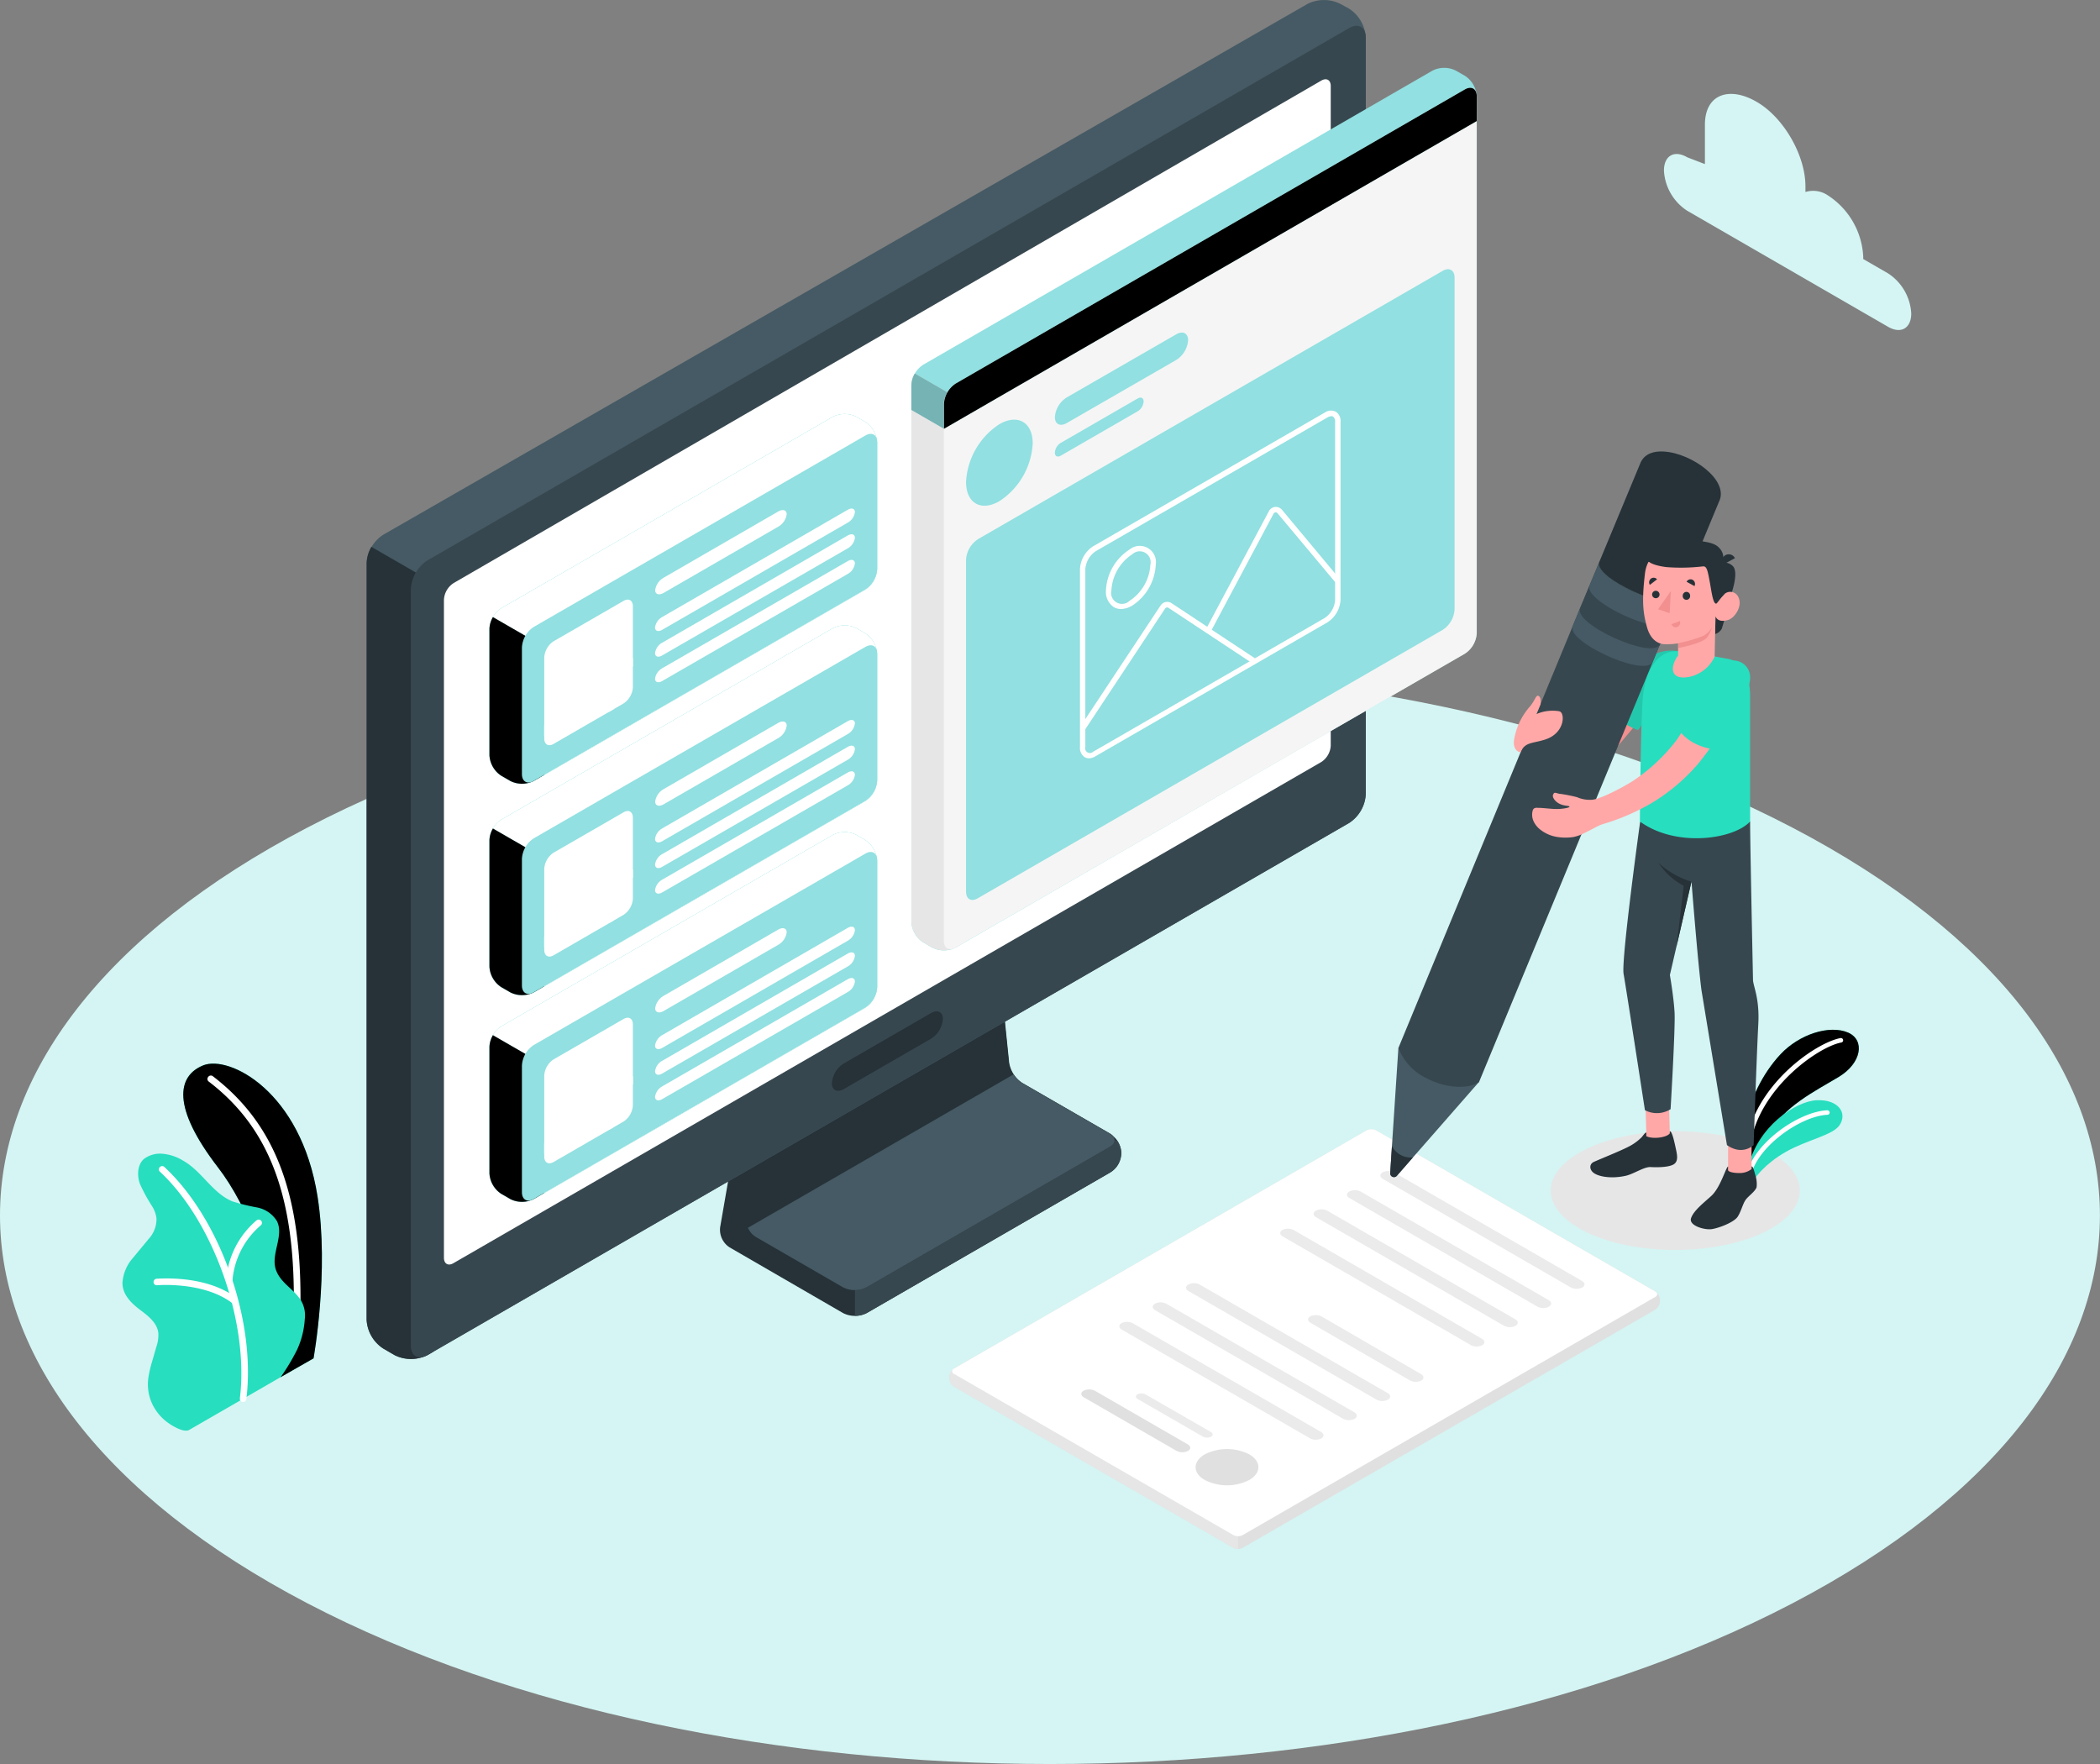 <svg xmlns="http://www.w3.org/2000/svg" xmlns:xlink="http://www.w3.org/1999/xlink" viewBox="0 0 447.02 375.5"><rect x="0" y="0" width="447.02" height="375.5" fill="#808080" stroke="none"/><style><![CDATA[.T{fill:#fff}.U{fill:#92e0e1}.V{fill:#263238}.W{fill:#27debf}.X{opacity:.3}.Y{fill:#37474f}.Z{fill:#455a64}.a{fill:#f28f8f}.b{fill:#ffa8a7}.c{fill:#e6e6e6}.d{fill:#e0e0e0}]]></style><path d="M65.46 341.3c87.28 45.6 228.8 45.6 316.08 0s87.3-119.53 0-165.13-228.8-45.6-316.08-.02-87.28 119.56 0 165.15z" fill="#d4f5f3"/><ellipse cx="356.61" cy="253.43" rx="26.51" ry="12.64" class="c"/><path d="M359.12 33.47l3.8 1.46v-8.36c0-6.63 5.3-8.22 11-4.9 5.74 3.3 10.4 11.37 10.4 18v1.2a5.57 5.57 0 0 1 4.82.75 16.52 16.52 0 0 1 7.48 13v.52l5.3 3.06a10.88 10.88 0 0 1 4.92 8.53c0 3.14-2.2 4.42-4.92 2.84l-42.8-24.73a10.88 10.88 0 0 1-4.92-8.53c0-3.17 2.2-4.42 4.92-2.85z" fill="#d4f5f3"/><use xlink:href="#B" class="W"/><use xlink:href="#B" opacity=".1"/><path d="M62.92 286.2a.7.7 0 0 1-.65-.74c1.62-27.9-3.7-44.42-17.82-55.22a.68.68 0 0 1-.13-1 .69.69 0 0 1 1-.14c14.53 11.12 20 28 18.37 56.42a.69.69 0 0 1-.77.68z" class="T"/><path d="M40.28 304.38c-1.1.63-3.4-.76-4.26-1.34a10.55 10.55 0 0 1-3.52-4 9.84 9.84 0 0 1-.88-6 23.17 23.17 0 0 1 .75-3.17l.88-3.07a7.66 7.66 0 0 0 .45-3.1c-.26-2.1-2.13-3.57-3.83-4.84-1.87-1.4-3.82-3.26-3.8-5.8a8.89 8.89 0 0 1 2.23-5.29l3.73-4.5a6.22 6.22 0 0 0 1.28-3.94 6.48 6.48 0 0 0-.86-2.45 35.76 35.76 0 0 1-2.69-4.93c-.6-1.76-.52-4 .86-5.23a5.74 5.74 0 0 1 4.35-1.08 9.93 9.93 0 0 1 4 1.42c4 2.23 6.3 7 10.57 8.7a42.51 42.51 0 0 0 5.15 1.26 6.38 6.38 0 0 1 4.26 2.91c1.56 3.13-1.34 7-.24 10.3 1 2.94 3.82 4.06 5.42 6.7a6.25 6.25 0 0 1 .75 3.85 18.29 18.29 0 0 1-1.62 6.49 45.51 45.51 0 0 1-3.51 5.87c-.07.05-19.28 11.13-19.46 11.23z" class="W"/><g class="T"><path d="M51.76 298.44h-.1a.7.7 0 0 1-.6-.78c2-16.08-5.64-37.75-17.1-48.32a.7.7 0 0 1 .95-1c11.94 11 19.64 32.77 17.52 49.52a.69.69 0 0 1-.69.58z"/><path d="M49.76 277.47a.7.7 0 0 1-.41-.14c-6.1-4.58-15.9-3.75-15.9-3.74a.68.68 0 0 1-.76-.63.7.7 0 0 1 .63-.76c.42 0 10.37-.9 16.9 4a.7.7 0 0 1 .14 1 .72.72 0 0 1-.61.27zm-.96-4.02a.69.69 0 0 1-.67-.72 18.4 18.4 0 0 1 6.46-12.94.7.7 0 1 1 .86 1.1 17.25 17.25 0 0 0-5.98 11.89.71.71 0 0 1-.67.67z"/></g><use xlink:href="#C" class="W"/><use xlink:href="#C" opacity=".1"/><path d="M372.03 244.52h-.06a.48.48 0 0 1-.41-.54c1.75-13 14.94-22 20.18-23a.48.48 0 0 1 .576.632.48.48 0 0 1-.396.308c-4.9.93-17.75 9.86-19.4 22.2a.48.48 0 0 1-.48.41z" class="T"/><path d="M372.56 252.6c.72-1.93 3.4-5 7.5-7.36 4.54-2.62 10.1-3.55 11.54-5.76 1.74-2.66-.4-5.47-4.86-5.28s-12.73 5.6-14.7 14.6z" class="W"/><path d="M372.24 250.74h-.1a.49.49 0 0 1-.38-.57c1.32-6.65 11-13.54 17.2-13.83a.5.5 0 0 1 .51.45.48.48 0 0 1-.46.51c-5.8.27-15.08 6.9-16.3 13.06a.47.47 0 0 1-.47.38z" class="T"/><path d="M202.1 293.04v.4a2.23 2.23 0 0 0 1 1.74l59.44 34.3a2.16 2.16 0 0 0 2 0l87.8-50.68a2.23 2.23 0 0 0 1-1.75v-.4a2.25 2.25 0 0 0-1-1.75l-59.43-34.3a2.22 2.22 0 0 0-2 0l-87.8 50.7a2.23 2.23 0 0 0-1 1.74z" class="d"/><path d="M202.1 293.04v.4a2.23 2.23 0 0 0 1 1.74l59.44 34.3a2 2 0 0 0 1 .24v-7.84l-56.72-32.75-3.72 2.15a2.23 2.23 0 0 0-1 1.74z" class="c"/><path d="M203.1 292.46l59.44 34.3a2.16 2.16 0 0 0 2 0l87.8-50.68c.56-.32.56-.84 0-1.17l-59.43-34.3a2.22 2.22 0 0 0-2 0l-87.8 50.7a.61.61 0 0 0 0 1.16z" class="T"/><path d="M278.82 306.15l-40-23.1c-.7-.4-.73-1-.08-1.4a2.73 2.73 0 0 1 2.44.05l40 23.1c.7.4.73 1 .08 1.4a2.69 2.69 0 0 1-2.44-.04z" fill="#ebebeb"/><path d="M250.46 308.85l-19.74-11.4c-.7-.4-.73-1-.08-1.4a2.69 2.69 0 0 1 2.44 0l19.74 11.4c.7.4.73 1 .08 1.4a2.66 2.66 0 0 1-2.44-.01z" class="d"/><g fill="#ebebeb"><path d="M256.07 305.82l-13.88-8c-.5-.3-.5-.73-.06-1a1.87 1.87 0 0 1 1.72 0l13.9 8c.5.3.5.73.05 1a1.9 1.9 0 0 1-1.72 0z"/><use xlink:href="#D"/><path d="M293.02 297.94l-40-23.1c-.7-.4-.73-1-.08-1.4a2.69 2.69 0 0 1 2.44 0l40 23.1c.7.4.73 1 .07 1.4a2.69 2.69 0 0 1-2.43 0zm7.1-4.1L279 281.6c-.7-.4-.73-1-.08-1.4a2.73 2.73 0 0 1 2.44.05l21.1 12.23c.7.4.73 1 .08 1.4a2.71 2.71 0 0 1-2.42-.04zm20.05-11.62l-40-23.1c-.7-.4-.73-1-.08-1.4a2.71 2.71 0 0 1 2.45 0l40 23.1c.7.4.73 1 .07 1.4a2.66 2.66 0 0 1-2.44-.01zm7.1-4.08l-40-23.1c-.7-.4-.73-1-.07-1.4a2.66 2.66 0 0 1 2.44 0l40 23.1c.7.4.73 1 .08 1.4a2.69 2.69 0 0 1-2.45.01zm-14.2 8.17l-40-23.1c-.7-.4-.73-1-.08-1.4a2.73 2.73 0 0 1 2.44.05l40 23.1c.7.4.74 1 .08 1.4a2.69 2.69 0 0 1-2.44-.04z"/><use xlink:href="#D" x="48.46" y="-27.96"/></g><path d="M265.92 309.58a10.51 10.51 0 0 0-9.46 0c-2.6 1.5-2.6 4 0 5.46a10.44 10.44 0 0 0 9.46 0c2.6-1.5 2.6-3.95 0-5.46z" class="d"/><path d="M203.12 181.43l-37.5 21.65a7.08 7.08 0 0 0-3 4.32l-9.32 53.8a4.47 4.47 0 0 0 2 4.32l24.18 14a5.59 5.59 0 0 0 5 0l51.68-29.84a4.74 4.74 0 0 0 0-8.37l-18.6-10.73a6.39 6.39 0 0 1-2.81-4.35l-4.14-40.6a6.16 6.16 0 0 0-2.66-4.25 5.36 5.36 0 0 0-4.83.05z" class="V"/><path d="M182 270.03v10.06a5.19 5.19 0 0 0 2.52-.6l51.68-29.84a5.41 5.41 0 0 0 2.52-4.18 5 5 0 0 0-1-2.73h-8.47z" class="Y"/><path d="M207.85 184.15l-37.5 21.66a7 7 0 0 0-3 4.32l-8.46 48.84a4.47 4.47 0 0 0 2 4.33l18.58 10.73a5.59 5.59 0 0 0 5 0l51.75-29.88c1.4-.8 1.4-2.1 0-2.9l-18.6-10.73a6.39 6.39 0 0 1-2.81-4.35l-4.14-40.6a1.74 1.74 0 0 0-2.81-1.4z" class="V"/><path d="M236.2 241.28l-18.6-10.73a5.8 5.8 0 0 1-1.84-1.85l-56.55 32.65a4.32 4.32 0 0 0 1.67 1.95l18.57 10.73a5.59 5.59 0 0 0 5 0l51.75-29.88c1.4-.76 1.4-2.06 0-2.87zM83.95 288.45l-2.4-1.4a7.8 7.8 0 0 1-3.52-6.11v-161a7.77 7.77 0 0 1 3.53-6.1L278.3.85a7.81 7.81 0 0 1 7.06 0l1.83 1a7.8 7.8 0 0 1 3.53 6.11v161.1a7.79 7.79 0 0 1-3.53 6.11L91 288.45a7.82 7.82 0 0 1-7.05 0z" class="Z"/><path d="M92.2 124l-13.15-7.6a7.2 7.2 0 0 0-1 3.48v161.05a7.8 7.8 0 0 0 3.52 6.11l2.4 1.4a7.82 7.82 0 0 0 7.05 0l1.2-.7z" class="V"/><path d="M87.46 286.4v-161a7.79 7.79 0 0 1 3.53-6.11L287.2 5.97c1.95-1.12 3.53-.2 3.53 2v161.1a7.79 7.79 0 0 1-3.53 6.11L91 288.45c-1.95 1.12-3.54.2-3.54-2.04z" class="Y"/><path d="M179.6 226.38l18.6-10.74c1.4-.8 2.52-.23 2.52 1.28a5.36 5.36 0 0 1-2.52 4.18l-18.6 10.74c-1.4.8-2.52.23-2.52-1.28a5.41 5.41 0 0 1 2.52-4.18z" class="V"/><path d="M96.5 124.15l184.77-107c1.12-.64 2-.12 2 1.16v140.4a4.44 4.44 0 0 1-2 3.49L96.5 268.9c-1.1.64-2 .12-2-1.17v-140a4.48 4.48 0 0 1 2-3.57z" class="T"/><g class="U"><use xlink:href="#E"/><use xlink:href="#E" opacity=".4"/></g><use xlink:href="#E" class="T X"/><use xlink:href="#F" class="U"/><use xlink:href="#F" opacity=".2"/><path d="M111.1 137.84v26.93c0 1.6 1.13 2.26 2.52 1.45l70.6-40.75a5.59 5.59 0 0 0 2.52-4.37V94.15c0-1.6-1.13-2.25-2.52-1.45l-70.6 40.75a5.59 5.59 0 0 0-2.52 4.39z" class="U"/><g class="T"><use xlink:href="#G"/><use xlink:href="#H"/><use xlink:href="#I"/><use xlink:href="#J"/></g><use xlink:href="#K" class="U"/><g class="T"><use xlink:href="#K" class="X"/><use xlink:href="#L"/><path d="M134.74 140.15l-2.84-3a1.24 1.24 0 0 0-2 .34l-4.08 9-2-1.8a1.27 1.27 0 0 0-1-.31 1.25 1.25 0 0 0-.88.56l-6.1 9.5v2.16l7.2-11 6.57 5.95 1.05-.6-3.95-3.58 4.23-9.35h.13l3.68 3.9z"/></g><g class="U"><use xlink:href="#E" y="45"/><use xlink:href="#E" y="45" opacity=".4"/></g><use xlink:href="#E" y="45" class="T X"/><use xlink:href="#F" y="45" class="U"/><use xlink:href="#F" y="45" opacity=".2"/><use xlink:href="#M" class="U"/><g class="T"><use xlink:href="#G" y="45"/><use xlink:href="#H" y="45"/><use xlink:href="#I" y="45"/><use xlink:href="#J" y="45"/></g><use xlink:href="#N" class="U"/><g class="T"><use xlink:href="#N" class="X"/><use xlink:href="#L" y="45"/><use xlink:href="#O"/></g><g class="U"><use xlink:href="#E" y="89"/><use xlink:href="#E" y="89" opacity=".4"/></g><use xlink:href="#E" y="89" class="T X"/><use xlink:href="#F" y="89" class="U"/><use xlink:href="#F" y="89" opacity=".2"/><use xlink:href="#M" y="44" class="U"/><g class="T"><use xlink:href="#G" y="89"/><use xlink:href="#H" y="89"/><use xlink:href="#I" y="89"/><use xlink:href="#J" y="89"/></g><use xlink:href="#P" class="U"/><g class="T"><use xlink:href="#P" class="X"/><use xlink:href="#L" y="89"/><use xlink:href="#O" y="44"/></g><path d="M198.4 201.7l-1.88-1.1a5.56 5.56 0 0 1-2.52-4.36V82a5.57 5.57 0 0 1 2.52-4.36l108.4-62.6a5.53 5.53 0 0 1 5 0l1.92 1.1a5.59 5.59 0 0 1 2.52 4.37v114.22a5.57 5.57 0 0 1-2.52 4.36l-108.37 62.6a5.53 5.53 0 0 1-5.07 0z" class="U"/><path d="M205.64 85.8l-10.9-6.3a5.11 5.11 0 0 0-.74 2.48v114.25a5.56 5.56 0 0 0 2.52 4.36l1.88 1.1a5.53 5.53 0 0 0 5 0l2.2-1.27z" class="c"/><path d="M205.64 85.8l-10.9-6.3a5.11 5.11 0 0 0-.74 2.48v5.28l6.92 4z" class="U"/><path d="M205.64 85.8l-10.9-6.3a5.11 5.11 0 0 0-.74 2.48v5.28l6.92 4z" opacity=".2"/><path d="M200.9 86v114.25c0 1.6 1.13 2.26 2.52 1.45l108.4-62.54a5.57 5.57 0 0 0 2.52-4.36V20.5c0-1.6-1.13-2.26-2.52-1.46l-108.37 62.6a5.56 5.56 0 0 0-2.55 4.36z" fill="#f5f5f5"/><path d="M212.73 90.3c3.9-2.26 7.1-.43 7.1 4.1a15.67 15.67 0 0 1-7.09 12.28c-3.92 2.27-7.1.43-7.1-4.1a15.66 15.66 0 0 1 7.09-12.28zm14.34-5.7l23.32-13.44c1.4-.8 2.52-.23 2.52 1.27a5.42 5.42 0 0 1-2.52 4.19l-23.32 13.44c-1.4.8-2.52.23-2.52-1.27a5.4 5.4 0 0 1 2.52-4.19zm-1.27 9.68l16.38-9.46c.7-.4 1.26-.12 1.26.64a2.69 2.69 0 0 1-1.26 2.09L225.8 97c-.7.4-1.26.12-1.26-.64a2.69 2.69 0 0 1 1.26-2.09zm-17.64 20.5l98.95-57.13c1.4-.8 2.52-.15 2.52 1.46v70.6a5.56 5.56 0 0 1-2.52 4.36l-99 57.16c-1.4.8-2.47.15-2.47-1.45v-70.6a5.57 5.57 0 0 1 2.52-4.38z" class="U"/><g class="T"><path d="M231.84 161.42a1.85 1.85 0 0 1-.95-.25 2.33 2.33 0 0 1-1-2.14v-37.88a6.15 6.15 0 0 1 2.81-4.87L282 87.82a2.29 2.29 0 0 1 2.36-.17 2.32 2.32 0 0 1 1 2.13v37.85a6.1 6.1 0 0 1-2.81 4.86l-49.3 28.46a2.79 2.79 0 0 1-1.41.47zm51.54-72.82a1.68 1.68 0 0 0-.83.27l-49.3 28.46a5 5 0 0 0-2.22 3.86v37.84a1 1 0 0 0 1.64 1l49.3-28.47a5 5 0 0 0 2.23-3.85V89.8a1.28 1.28 0 0 0-.45-1.13.75.75 0 0 0-.37-.09zm-44.76 41.04a3 3 0 0 1-1.52-.4 3.87 3.87 0 0 1-1.68-3.56 10.92 10.92 0 0 1 5-8.69 3.45 3.45 0 0 1 5.6 3.23 11 11 0 0 1-5 8.69 4.9 4.9 0 0 1-2.4.73zm2.4-11.65a9.83 9.83 0 0 0-4.44 7.69 2.32 2.32 0 0 0 3.86 2.22 9.83 9.83 0 0 0 4.43-7.68 2.32 2.32 0 0 0-3.85-2.23z"/><path d="M230.93 155.37l-1-.64 17.13-25.86a1.69 1.69 0 0 1 2.32-.48l18 11.9-.65 1-18-11.9a.51.51 0 0 0-.71.14z"/><path d="M257.7 134.5l-1-.54 13.42-25.17a1.68 1.68 0 0 1 1.3-.88 1.73 1.73 0 0 1 1.46.59l12.36 14.83-.9.74-12.4-14.82a.5.5 0 0 0-.83.08z"/></g><use xlink:href="#Q" class="U"/><use xlink:href="#Q" opacity=".1"/><path d="M347.93 143.54c-2.93 3.5-8.27 10.18-11 13.62a10 10 0 0 0-2.22 6.36c0 1.72.5 3.15 2.16 2.42a11.88 11.88 0 0 0 3.75-2.9c1.6-1.57 7.22-8.34 7.22-8.34s4.32-11.36 6.7-12.08a10.91 10.91 0 0 1 4-.53c-2.86-.94-6.9-2.94-10.6 1.45z" class="a"/><path d="M359.97 139.8c-2.94-2.2-7.9-1.63-10.65 1.7l-6.8 8.37a10.21 10.21 0 0 0 6.17 5.53z" class="W"/><path d="M359.97 139.8c-2.94-2.2-7.9-1.63-10.65 1.7l-6.8 8.37a10.21 10.21 0 0 0 6.17 5.53z" opacity=".1"/><path d="M314.84 230.3l-17.5 20a.81.81 0 0 1-1.42-.58l1.75-26.65z" class="Z"/><path d="M295.93 249.7a.81.81 0 0 0 1.42.58l3.4-3.9a4.48 4.48 0 0 1-4.2-2l-.25-.38z" class="V"/><path d="M340.46 119.56l-.94 2.27-1.14 2.73-40.7 98.5a11.78 11.78 0 0 0 5.86 6.39c4 2.15 8.82 2.53 11.3.87l42.6-103c-1.6 3.3-18.5-4.4-16.96-7.75z" class="Y"/><path d="M336.88 128.15l-2.1 5.07c-.65 1.46 2.1 3.7 5.58 5.5 4.6 2.43 10.53 4.1 11.4 2.2l2.08-5.08c-.87 1.92-6.8.24-11.4-2.2-3.34-1.75-6-3.9-5.6-5.34a.3.3 0 0 1 .05-.16z" class="Z"/><path d="M336.37 129.46c-1.53 3.37 15.44 11.06 17 7.7l2.1-5.07c-1.53 3.37-18.5-4.32-17-7.7z" class="Y"/><path d="M340.46 119.56l-2.08 5c-1.52 3.3 14.8 10.88 16.85 8a.78.78 0 0 0 .11-.18l2.06-5.06c-1.57 3.3-18.47-4.42-16.94-7.76z" class="Z"/><g class="V"><path d="M349.3 98.3l-8.84 21.26c-.66 1.43 2 3.66 5.5 5.48 4.6 2.44 10.54 4.17 11.45 2.27l8.48-20.45c2.37-4.6-5.8-10.4-11.68-10.74-2.16-.16-4.02.46-4.9 2.18z"/><circle cx="355.82" cy="122.46" r="7.12"/></g><path d="M367.85 242.9h5v8.58h-5zm-12.37-.44l-5 .17-.25-9.1 5-.17.25 9.1z" class="b"/><path d="M372.54 174.87c0 4.8.62 33.8.62 33.8.1 1.38 1.4 3.92 1.13 9.2-.38 7.2-1 25.88-1 25.88s-2.36 2.33-5.68 0l-5.43-33c-.8-6.2-2.12-23.1-2.12-23.1l-4.6 19.9s.82 4.67 1 8-.85 20.56-.85 20.56a5.47 5.47 0 0 1-5.46.21c0 0-4-26-4.54-29s3.52-32.4 3.52-32.4z" class="Y"/><path d="M367.72 140.23a5.48 5.48 0 0 1 4.41 4.21 18.14 18.14 0 0 1 .41 3.81v26.62c-3.52 3.82-15.78 5.6-23.46 0 0 0 .16-23.52.73-27.38 1-6.7 4.2-9.1 7.44-8.85l7.74 1.1z" class="W"/><g class="V"><path d="M368.13 127.52a62.34 62.34 0 0 1-1.62 6.31 2.44 2.44 0 0 1-1.42 1.14l.08-3.8z"/><path d="M366.68 119.76a2.65 2.65 0 0 1 2.21.77c.95 1 .42 4-.76 7l-2.18.25z"/></g><path d="M365.3 127.77c.44.26 1.06-.57 1.6-1.14a1.88 1.88 0 0 1 3.16.52c.9 1.88-.77 4.36-2.15 4.8-2.38.75-2.74-.78-2.74-.78l-.18 8.6a7.66 7.66 0 0 1-5.78 4.38c-4.22.57-3.35-2.9-2-4.6v-2.6a15.21 15.21 0 0 1-3.2.16c-1.76-.27-2.86-1.65-3.4-3.54-.85-3-1.17-5.5-.45-11.5.8-6.56 8.42-6.63 12.54-4s2.6 9.73 2.6 9.73z" class="b"/><g class="V"><path d="M365.3 128.5c.22 0 1.05-1.37 1.6-1.87.75-.68-.22-6.87-.22-6.87a3 3 0 0 0-.73-3.14c-1-1.13-2.75-1.25-5.7-1.72l-5.4-1c-1.84-.34-3.36-.7-4.66.43a3.27 3.27 0 0 0-.9 3.65 3 3 0 0 0 1.84 1.69s.8.7 3.6 1.05a40.39 40.39 0 0 0 7.73-.15c.8-.1 1 .68 1.4 2.82.4 1.92.7 5.1 1.44 5.1z"/><path d="M366.67 120.24l2.64-1.42a1.46 1.46 0 0 0-2-.66 1.59 1.59 0 0 0-.64 2.08z"/></g><path d="M357.25 136.9a29.93 29.93 0 0 0 5.28-1.52 4.45 4.45 0 0 0 1.88-1.86 6.1 6.1 0 0 1-1.07 2.2c-1 1.28-6.1 2.22-6.1 2.22z" class="a"/><path d="M358.2 126.8a.79.79 0 1 0 1.57 0 .79.79 0 0 0-.78-.81.8.8 0 0 0-.79.81zm.82-2.96l1.68.92a1 1 0 0 0-.39-1.33.94.94 0 0 0-1.29.41z" class="V"/><path d="M357.6 132.2l-1.8.67a.94.94 0 0 0 1.21.6 1 1 0 0 0 .58-1.27z" class="a"/><path d="M351.2 124.5l1.53-1.18a.94.94 0 0 0-1.28-.16 1 1 0 0 0-.25 1.34zm.48 2.07a.79.79 0 1 0 .221-.568.79.79 0 0 0-.221.568z" class="V"/><path d="M355.67 125.83l-.26 4.7-2.46-.84 2.72-3.87z" class="a"/><path d="M367.85 249.02v-.72c-.48.2-1.6 4.47-3.58 6.28-1.58 1.44-3.74 3.1-4.3 4.72s3 2.6 4.48 2.33c1.72-.3 4.7-1.5 5.44-2.63s1.1-2.77 1.7-3.6 2-1.73 2.33-2.68a6 6 0 0 0-.29-2.64c-.23-.88-.48-1.86-.78-1.78v.55a4 4 0 0 1-2.51.85c-.73.03-2.5-.12-2.5-.68zm-17.4-7.94c-.26 0-.48.38-1 1a10.91 10.91 0 0 1-3 2.12c-1.88.94-5.53 2.4-7.18 3.13-1 .47-1 1.7.08 2.42s3.65 1.22 6.74.53c1.68-.38 3.88-1.93 5.27-1.85s4 .07 5-.64.6-2.2.32-3.5-.77-3.58-1.24-3.48v.44c-.6.9-3.67 1.3-5 .6zm9.6-53.4a18.51 18.51 0 0 1-7-4 14.41 14.41 0 0 0 5.35 4.87l-1.5 12.82z" class="V"/><path d="M332 168.97a32.18 32.18 0 0 1 3.69.72 6.82 6.82 0 0 0 3.22.55c1.43-.1 5.17-1.86 8.48-3.87a38.06 38.06 0 0 0 9.45-8.78c3-4.25 6.32-10.95 7.9-13.5s3.1-2.83 4.85-2.75c2.08.08 3.4 2 1.58 5.93a81 81 0 0 1-9.53 15.12 40.37 40.37 0 0 1-10.07 8.56 47.31 47.31 0 0 1-10.48 4.51c-1.06.35-1.76.88-3.7 1.8a9.13 9.13 0 0 1-2.49.92 11.34 11.34 0 0 1-3.29 0 7.72 7.72 0 0 1-3.78-1.62 4.77 4.77 0 0 1-1.4-1.78 3.33 3.33 0 0 1-.17-2.24 1 1 0 0 1 .22-.4 1.09 1.09 0 0 1 .8-.18c1.56 0 3.23.34 4.78.23 1.3-.1 2.23-.34 2-.53s-1-.07-2-.52-1.73-1.46-1.45-2 .28-.43 1.38-.15z" class="b"/><path d="M368.92 140.6a3.56 3.56 0 0 1 3.62 3.77c0 2.73-4.22 10.64-7.45 15.15 0 0-5-.32-7.67-4.1l6-9.86c1.12-2.14 3.17-5.06 5.5-4.95z" class="W"/><path d="M327.06 152a8.6 8.6 0 0 1 4.82-.6c1.32.2 1.32 4.6-2.9 6-2.75.9-4.4.5-5.3 2.76 0 0-1.78-.23-1.37-2.76a14.17 14.17 0 0 1 3.35-7c1.2-1.43 1.3-2.63 1.9-2.23s.36 1.8.36 1.8z" class="b"/><defs ><path id="B" d="M59.74 293.15l7-4s3.37-18.54.85-34.47c-3.54-22.4-18.8-30.13-24.33-27.9s-6.8 8.84 3.2 21.8c5.88 7.63 13.47 23.78 13.28 44.58z"/><path id="C" d="M372.03 238.15c.3-3.5 3-9.5 7-13.75s10.4-6.3 14.36-4.6c3.68 1.6 2.87 6.53-2 9.45s-12.1 6.5-14.57 12l-4.8 6.63z"/><path id="D" d="M285.92 302.02l-40-23.1c-.7-.4-.73-1-.08-1.4a2.69 2.69 0 0 1 2.44 0l40 23.1c.7.4.73 1 .08 1.4a2.73 2.73 0 0 1-2.44-.01z"/><path id="E" d="M108.6 166.22l-1.9-1.07a5.56 5.56 0 0 1-2.52-4.36v-26.95a5.56 5.56 0 0 1 2.52-4.36l70.6-40.76a5.59 5.59 0 0 1 5 0l1.88 1.1a5.57 5.57 0 0 1 2.52 4.36v26.98a5.59 5.59 0 0 1-2.52 4.37l-70.6 40.75a5.51 5.51 0 0 1-4.99-.05z"/><path id="F" d="M115.83 137.66l-10.9-6.3a5.22 5.22 0 0 0-.74 2.48v26.93a5.56 5.56 0 0 0 2.52 4.36l1.9 1.1a5.51 5.51 0 0 0 5 0l2.2-1.27z"/><path id="G" d="M141.26 122.98l24.4-14.1c1-.57 1.8-.3 1.8.58a3.58 3.58 0 0 1-1.79 2.65l-24.4 14.1c-1 .57-1.8.3-1.8-.58a3.58 3.58 0 0 1 1.8-2.65z"/><path id="H" d="M140.98 131.33l39.48-22.82c.84-.48 1.52-.26 1.52.5a3 3 0 0 1-1.52 2.24l-39.5 22.82c-.84.48-1.52.26-1.52-.5a3 3 0 0 1 1.55-2.24z"/><path id="I" d="M140.98 136.8l39.48-22.82c.84-.48 1.52-.26 1.52.5a3 3 0 0 1-1.52 2.24l-39.5 22.8c-.84.5-1.52.27-1.52-.5a3 3 0 0 1 1.55-2.23z"/><path id="J" d="M140.98 142.24l39.48-22.8c.84-.48 1.52-.26 1.52.5a3 3 0 0 1-1.52 2.23l-39.5 22.8c-.84.48-1.52.26-1.52-.5a3 3 0 0 1 1.55-2.23z"/><path id="K" d="M117.85 136.5l14.87-8.58c1.12-.65 2-.13 2 1.16v17.18a4.44 4.44 0 0 1-2 3.49l-14.87 8.6c-1.12.64-2 .12-2-1.17V140a4.46 4.46 0 0 1 2-3.5z"/><path id="L" d="M119.12 144.02a1.85 1.85 0 0 1-.9-.23 2.21 2.21 0 0 1-1-2 5.79 5.79 0 0 1 2.66-4.6 2 2 0 0 1 3.23 1.87 5.78 5.78 0 0 1-2.65 4.6 2.68 2.68 0 0 1-1.34.36zm1.34-5.87a4.68 4.68 0 0 0-2.07 3.59.88.88 0 0 0 1.49.86 4.66 4.66 0 0 0 2.07-3.59.88.88 0 0 0-1.49-.86z"/><path id="M" d="M111.1 182.84v26.93c0 1.6 1.13 2.26 2.52 1.45l70.6-40.75a5.59 5.59 0 0 0 2.52-4.37v-26.95c0-1.6-1.13-2.25-2.52-1.45l-70.6 40.75a5.59 5.59 0 0 0-2.52 4.39z"/><path id="N" d="M117.85 181.5l14.87-8.58c1.12-.65 2-.13 2 1.16v17.18a4.44 4.44 0 0 1-2 3.49l-14.87 8.6c-1.12.64-2 .12-2-1.17V185a4.46 4.46 0 0 1 2-3.5z"/><path id="O" d="M134.74 185.15l-2.84-3a1.24 1.24 0 0 0-2 .34l-4.08 9-2-1.8a1.27 1.27 0 0 0-1-.31 1.25 1.25 0 0 0-.88.56l-6.1 9.5v2.17l7.2-11.05 6.57 5.95 1.05-.6-3.95-3.58 4.23-9.35h.13l3.68 3.9z"/><path id="P" d="M117.85 225.5l14.87-8.58c1.12-.65 2-.13 2 1.16v17.18a4.44 4.44 0 0 1-2 3.49l-14.87 8.6c-1.12.64-2 .12-2-1.17V229a4.46 4.46 0 0 1 2-3.5z"/><path id="Q" d="M314.35 20.5c0-1.6-1.13-2.26-2.52-1.46l-108.37 62.6a5.56 5.56 0 0 0-2.52 4.36v5.27l113.4-65.5z"/></defs></svg>